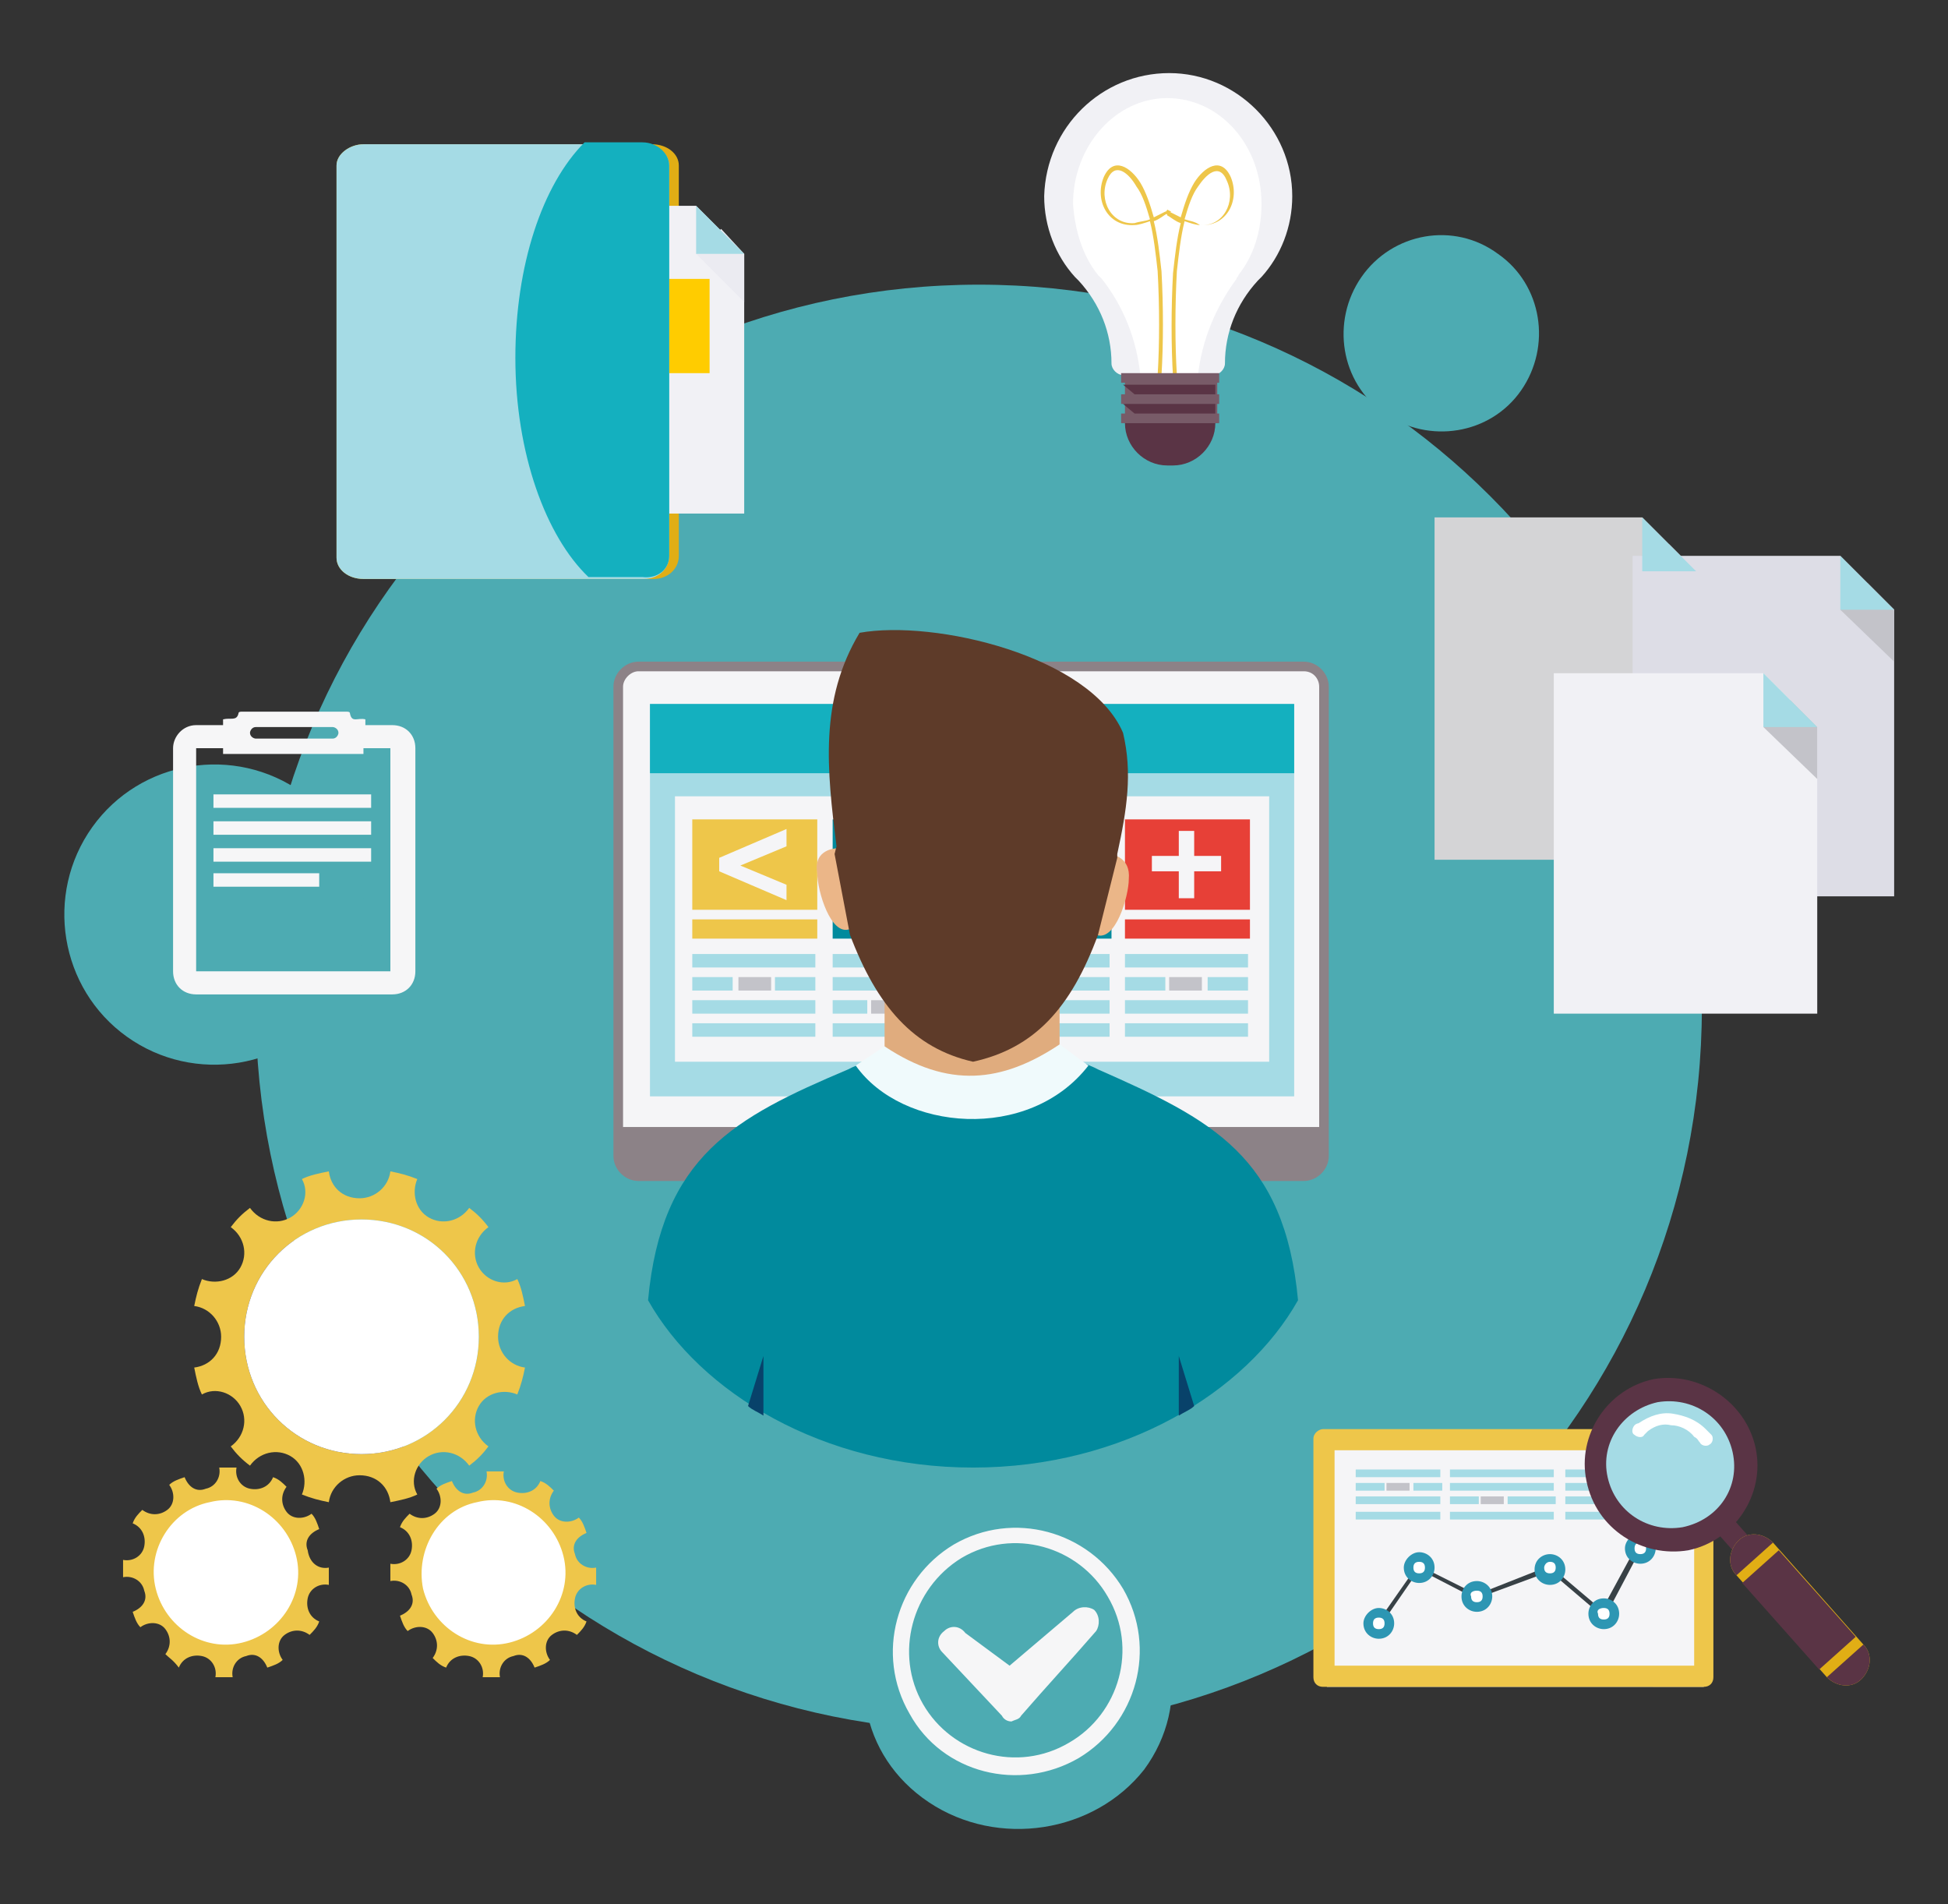 <?xml version="1.0" encoding="utf-8"?>
<!-- Generator: Adobe Illustrator 22.0.1, SVG Export Plug-In . SVG Version: 6.00 Build 0)  -->
<svg version="1.1" id="Layer_1" xmlns="http://www.w3.org/2000/svg" xmlns:xlink="http://www.w3.org/1999/xlink" x="0px" y="0px"
	 viewBox="0 0 101.3 99" style="enable-background:new 0 0 101.3 99;" xml:space="preserve">
<rect x="0" y="0" width="101.3" height="99" fill="#333333" stroke="none"/>
<style type="text/css">
	.st0{fill-rule:evenodd;clip-rule:evenodd;fill:#63BCC9;}
	.st1{fill-rule:evenodd;clip-rule:evenodd;fill:#018A9D;}
	.st2{fill-rule:evenodd;clip-rule:evenodd;fill:#FFFFFF;}
	.st3{fill-rule:evenodd;clip-rule:evenodd;fill:#EEC64A;}
	.st4{fill-rule:evenodd;clip-rule:evenodd;fill:#E1E8E1;}
	.st5{fill-rule:evenodd;clip-rule:evenodd;fill:#14B0BF;}
	.st6{fill-rule:evenodd;clip-rule:evenodd;fill:#7DCBDB;}
	.st7{fill-rule:evenodd;clip-rule:evenodd;fill:#5A3445;}
	.st8{fill-rule:evenodd;clip-rule:evenodd;fill:#785B68;}
	.st9{fill-rule:evenodd;clip-rule:evenodd;fill:#8C8287;}
	.st10{fill-rule:evenodd;clip-rule:evenodd;fill:#F5F5F7;}
	.st11{fill-rule:evenodd;clip-rule:evenodd;fill:#A5DBE5;}
	.st12{fill-rule:evenodd;clip-rule:evenodd;fill:#E74037;}
	.st13{fill-rule:evenodd;clip-rule:evenodd;fill:#E1AE15;}
	.st14{fill-rule:evenodd;clip-rule:evenodd;fill:#1A2A3A;}
	.st15{fill-rule:evenodd;clip-rule:evenodd;fill:#C5262B;}
	.st16{fill-rule:evenodd;clip-rule:evenodd;fill:#DDDDE6;}
	.st17{fill-rule:evenodd;clip-rule:evenodd;fill:#C3C3C9;}
	.st18{fill-rule:evenodd;clip-rule:evenodd;fill:#4DABB2;}
	.st19{fill-rule:evenodd;clip-rule:evenodd;fill:#F1F1F5;}
	.st20{fill-rule:evenodd;clip-rule:evenodd;fill:#EBEBF1;}
	.st21{fill-rule:evenodd;clip-rule:evenodd;fill:#FFCC00;}
	.st22{fill-rule:evenodd;clip-rule:evenodd;fill:#FDFDFD;}
	.st23{fill-rule:evenodd;clip-rule:evenodd;fill:#F6F6F7;}
	.st24{fill-rule:evenodd;clip-rule:evenodd;fill:#EBB688;}
	.st25{fill-rule:evenodd;clip-rule:evenodd;fill:#E0AC7E;}
	.st26{fill-rule:evenodd;clip-rule:evenodd;fill:#5E3B29;}
	.st27{fill-rule:evenodd;clip-rule:evenodd;fill:#F0FAFC;}
	.st28{fill-rule:evenodd;clip-rule:evenodd;fill:#08426A;}
	.st29{fill-rule:evenodd;clip-rule:evenodd;fill:#384146;}
	.st30{fill-rule:evenodd;clip-rule:evenodd;fill:#2D96B3;}
	.st31{fill-rule:evenodd;clip-rule:evenodd;fill:#D4D4D6;}
	.st32{fill-rule:evenodd;clip-rule:evenodd;fill:#FDC00F;}
	.st33{fill-rule:evenodd;clip-rule:evenodd;fill:#FFE721;}
	.st34{fill-rule:evenodd;clip-rule:evenodd;fill:#E6E6E6;}
	.st35{fill-rule:evenodd;clip-rule:evenodd;fill:#E5BE01;}
	.st36{fill-rule:evenodd;clip-rule:evenodd;fill:#FFD302;}
	.st37{fill-rule:evenodd;clip-rule:evenodd;fill:#FFE263;}
	.st38{fill-rule:evenodd;clip-rule:evenodd;fill:#FEFEFE;}
	.st39{fill-rule:evenodd;clip-rule:evenodd;fill:#9D9D9D;}
	.st40{fill-rule:evenodd;clip-rule:evenodd;fill:#D0DCD1;}
	.st41{opacity:0.59;fill-rule:evenodd;clip-rule:evenodd;fill:#FDC00F;}
	.st42{opacity:0.59;fill-rule:evenodd;clip-rule:evenodd;fill:#018A9D;}
	.st43{opacity:0.59;fill-rule:evenodd;clip-rule:evenodd;fill:#E74037;}
	.st44{fill:#FFFFFF;stroke:#000000;stroke-width:0.25;stroke-linejoin:round;stroke-miterlimit:10;}
	.st45{fill-rule:evenodd;clip-rule:evenodd;fill:#606060;}
	.st46{fill:none;stroke:#239199;stroke-linecap:round;stroke-linejoin:round;}
	.st47{fill:none;stroke:#239199;stroke-linecap:round;stroke-linejoin:round;stroke-dasharray:1.989,1.989;}
	
		.st48{fill-rule:evenodd;clip-rule:evenodd;fill:#239199;stroke:#239199;stroke-linecap:round;stroke-linejoin:round;stroke-miterlimit:10;}
	
		.st49{fill-rule:evenodd;clip-rule:evenodd;fill:none;stroke:#239199;stroke-linecap:round;stroke-linejoin:round;stroke-miterlimit:10;stroke-dasharray:2;}
</style>
<path class="st18" d="M50.9,14.8c20.8,0,37.6,16.8,37.6,37.6C88.5,73.2,71.7,90,50.9,90c-20.8,0-37.6-16.8-37.6-37.6
	C13.3,31.6,30.1,14.8,50.9,14.8z"/>
<path class="st13" d="M35.3,28.9V8.6c0-0.6-0.6-1.1-1.4-1.1H18.9c-0.7,0-1.4,0.5-1.4,1.1v20.4c0,0.6,0.6,1.1,1.4,1.1H34
	C34.7,30.1,35.3,29.6,35.3,28.9z"/>
<g>
	<g>
		<polygon class="st19" points="26.4,10.7 36.2,10.7 38.7,13.2 38.7,26.7 26.4,26.7 		"/>
		<polygon class="st20" points="36.2,13.2 38.7,15.7 38.7,13.2 37.5,11.9 		"/>
		<polygon class="st11" points="36.2,10.7 38.7,13.2 36.2,13.2 		"/>
	</g>
	<rect x="28.2" y="14.5" class="st21" width="8.7" height="4.9"/>
</g>
<g>
	<path class="st11" d="M34.8,28.9V8.6c0-0.6-0.6-1.1-1.4-1.1H18.9c-0.7,0-1.4,0.5-1.4,1.1v20.4c0,0.6,0.6,1.1,1.4,1.1h14.6
		C34.2,30.1,34.8,29.6,34.8,28.9z"/>
	<path class="st5" d="M34.8,28.9V8.6c0-0.6-0.6-1.2-1.4-1.2h-3c-2.2,2.2-3.6,6.4-3.6,11.2c0,5,1.6,9.3,3.8,11.4h2.8
		C34.2,30.1,34.8,29.6,34.8,28.9z"/>
</g>
<path class="st18" d="M15.7,41.2c3.5,2.5,4.3,7.4,1.8,10.9c-2.5,3.5-7.4,4.3-10.9,1.8C3.1,51.4,2.3,46.5,4.8,43
	C7.3,39.5,12.2,38.7,15.7,41.2z"/>
<path class="st18" d="M57.6,81.6c3.6,2.4,4.4,7,1.9,10.4c-2.6,3.3-7.6,4.1-11.2,1.7c-3.6-2.4-4.4-7-1.9-10.4
	C49,80,54,79.2,57.6,81.6z"/>
<path class="st23" d="M47.3,89.1c-1.8-3.1-0.7-7,2.3-8.8c3.1-1.8,7-0.7,8.8,2.3c1.8,3.1,0.7,7-2.3,8.8C53,93.2,49,92.2,47.3,89.1
	L47.3,89.1z M48,88.6c1.5,2.6,4.9,3.6,7.6,2c2.6-1.5,3.6-4.9,2-7.6c-1.5-2.6-4.9-3.6-7.6-2C47.4,82.6,46.5,86,48,88.6z"/>
<path class="st23" d="M49,85.9c-0.3-0.3-0.3-0.8,0.1-1.1c0.3-0.3,0.8-0.3,1.1,0.1l2.3,1.7l3.3-2.8c0.3-0.3,0.8-0.3,1.1-0.1
	c0.3,0.3,0.3,0.8,0.1,1.1c-1.3,1.5-2.6,2.9-3.9,4.4c-0.1,0.2-0.3,0.2-0.5,0.3h0l0,0h0h0h0l0,0h0c-0.2,0-0.4-0.1-0.5-0.3L49,85.9z"/>
<path class="st23" d="M10.2,37.7h1.4v-0.3c0.4-0.1,0.7,0.1,0.8-0.3c0-0.1,0.1-0.1,0.2-0.1h2.7H18c0.1,0,0.2,0,0.2,0.1
	c0.1,0.5,0.4,0.2,0.8,0.3h0v0.3h1.4c0.7,0,1.2,0.5,1.2,1.2v11.6c0,0.7-0.5,1.2-1.2,1.2H10.2c-0.7,0-1.2-0.5-1.2-1.2V38.9
	C9,38.3,9.5,37.7,10.2,37.7L10.2,37.7z M11.1,45.4v0.7h5.5v-0.7H11.1L11.1,45.4z M11.1,44.1v0.7h8.2v-0.7H11.1L11.1,44.1z
	 M11.1,42.7v0.7h8.2v-0.7H11.1L11.1,42.7z M11.1,41.3V42h8.2v-0.7H11.1L11.1,41.3z M13.3,37.8c-0.2,0-0.3,0.2-0.3,0.3l0,0
	c0,0.2,0.2,0.3,0.3,0.3h4c0.2,0,0.3-0.2,0.3-0.3l0,0c0-0.2-0.2-0.3-0.3-0.3H13.3L13.3,37.8z M18.9,38.9v0.3h-7.3v-0.3h-1.4
	c0,0,0,0,0,0v11.6c0,0,0,0,0,0h10.1c0,0,0,0,0,0V38.9c0,0,0,0,0,0H18.9z"/>
<path class="st18" d="M77.9,13.2c2.3,1.6,2.8,4.8,1.2,7.1c-1.6,2.3-4.8,2.8-7.1,1.2c-2.3-1.6-2.8-4.8-1.2-7.1
	C72.4,12.1,75.6,11.5,77.9,13.2z"/>
<g>
	<path class="st9" d="M33.2,34.4h34.6c0.7,0,1.3,0.6,1.3,1.3v24.4c0,0.7-0.6,1.3-1.3,1.3H33.2c-0.7,0-1.3-0.6-1.3-1.3V35.7
		C31.9,35,32.5,34.4,33.2,34.4z"/>
	<path class="st10" d="M33.2,34.9h34.6c0.5,0,0.8,0.4,0.8,0.8v22.9H32.4V35.7C32.4,35.3,32.8,34.9,33.2,34.9z"/>
	<rect x="33.8" y="36.6" class="st11" width="33.5" height="20.4"/>
	<rect x="33.8" y="36.6" class="st5" width="33.5" height="3.6"/>
	<rect x="35.1" y="41.4" class="st10" width="30.9" height="13.8"/>
	<path class="st9" d="M32.4,58.6h36.3v1.6c0,0.5-0.4,0.8-0.8,0.8H33.2c-0.5,0-0.8-0.4-0.8-0.8V58.6z"/>
	<rect x="43.3" y="42.6" class="st1" width="6.8" height="4.7"/>
	<rect x="43.3" y="47.8" class="st1" width="6.8" height="1"/>
	<rect x="58.5" y="42.6" class="st12" width="6.5" height="4.7"/>
	<rect x="58.5" y="47.8" class="st12" width="6.5" height="1"/>
	<g>
		<rect x="36" y="42.6" class="st3" width="6.5" height="4.7"/>
		<rect x="36" y="47.8" class="st3" width="6.5" height="1"/>
		<polygon class="st10" points="40.9,43.1 40.9,44 38.5,45 40.9,46 40.9,46.8 37.4,45.3 37.4,44.6 		"/>
	</g>
	<polygon class="st10" points="61.3,44.5 59.9,44.5 59.9,45.3 61.3,45.3 61.3,46.7 62.1,46.7 62.1,45.3 63.5,45.3 63.5,44.5 
		62.1,44.5 62.1,43.2 61.3,43.2 	"/>
	<rect x="50.9" y="42.6" class="st1" width="6.9" height="4.7"/>
	<rect x="50.9" y="47.8" class="st1" width="6.9" height="1"/>
	<g>
		<rect x="36" y="49.6" class="st11" width="6.4" height="0.7"/>
		<rect x="36" y="50.8" class="st11" width="2.1" height="0.7"/>
		<rect x="36" y="52" class="st11" width="6.4" height="0.7"/>
		<rect x="36" y="53.2" class="st11" width="6.4" height="0.7"/>
		<rect x="40.3" y="50.8" class="st11" width="2.1" height="0.7"/>
		<rect x="38.4" y="50.8" class="st17" width="1.7" height="0.7"/>
	</g>
	<g>
		<rect x="43.3" y="49.6" class="st11" width="6.8" height="0.7"/>
		<rect x="43.3" y="50.8" class="st11" width="6.8" height="0.7"/>
		<rect x="43.3" y="53.2" class="st11" width="6.8" height="0.7"/>
		<rect x="43.3" y="52" class="st11" width="1.8" height="0.7"/>
		<rect x="46.9" y="52" class="st11" width="3.1" height="0.7"/>
		<rect x="45.3" y="52" class="st17" width="1.5" height="0.7"/>
	</g>
	<g>
		<rect x="50.9" y="49.6" class="st11" width="6.8" height="0.7"/>
		<rect x="50.9" y="50.8" class="st11" width="6.8" height="0.7"/>
		<rect x="50.9" y="53.2" class="st11" width="6.8" height="0.7"/>
		<rect x="50.9" y="52" class="st11" width="1.8" height="0.7"/>
		<rect x="54.6" y="52" class="st11" width="3.1" height="0.7"/>
		<rect x="52.9" y="52" class="st17" width="1.5" height="0.7"/>
	</g>
	<g>
		<rect x="58.5" y="49.6" class="st11" width="6.4" height="0.7"/>
		<rect x="58.5" y="50.8" class="st11" width="2.1" height="0.7"/>
		<rect x="58.5" y="52" class="st11" width="6.4" height="0.7"/>
		<rect x="58.5" y="53.2" class="st11" width="6.4" height="0.7"/>
		<rect x="62.8" y="50.8" class="st11" width="2.1" height="0.7"/>
		<rect x="60.8" y="50.8" class="st17" width="1.7" height="0.7"/>
	</g>
</g>
<g>
	<path class="st1" d="M57.1,55.6c5.9,2.6,9.7,4.5,10.4,12c-2.7,4.8-9.1,8.7-16.9,8.7c-7.8,0-14.2-3.9-16.9-8.7
		c0.7-7.5,4.5-9.5,10.4-12l0.2-0.1l0.7-0.3c1.6-0.7,3.5-1.5,5.6-1.8c2.1,0.3,4.1,1.1,5.6,1.8l0.7,0.3L57.1,55.6z"/>
	<path class="st24" d="M57.6,44.4L57.6,44.4C57.6,44.4,57.6,44.4,57.6,44.4L57,48.6c1,0.4,1.7-2,1.7-2.9
		C58.8,44.6,57.9,44.4,57.6,44.4L57.6,44.4z"/>
	<path class="st24" d="M43.6,44.1L43.6,44.1C43.6,44.1,43.6,44.1,43.6,44.1l0.6,4.2c-1,0.4-1.7-2-1.7-2.9
		C42.3,44.3,43.2,44.1,43.6,44.1L43.6,44.1z"/>
	<path class="st25" d="M46,49.7h9.1v5.5c-3,2.4-6.1,2.5-9.1,0V49.7z"/>
	<path class="st26" d="M43.4,44.4L43.4,44.4L43.4,44.4l0.8,4.2c1.4,3.7,3.3,5.9,6.4,6.6c3.2-0.7,5.1-2.8,6.5-6.6l1-4
		c0-0.1,0-0.1,0-0.2c0.5-2.3,0.8-4.2,0.3-6.3c-1.7-4-9.8-5.9-13.7-5.2c-2.1,3.5-1.7,7.1-1.2,11.1l0,0L43.4,44.4z"/>
	<path class="st27" d="M44.5,55.4l1.5-1c3.3,2.2,6.1,1.9,9.1-0.1l1.5,1.1C53.5,59.4,46.9,58.8,44.5,55.4z"/>
	<path class="st28" d="M38.9,73.1c0.2,0.2,0.5,0.3,0.8,0.5l0-3.1L38.9,73.1z"/>
	<path class="st28" d="M62.1,73.1c-0.2,0.2-0.5,0.3-0.8,0.5l0-3.1L62.1,73.1z"/>
</g>
<path class="st2" d="M11.7,85.9c2.3,0,4.2-1.9,4.2-4.2c0-2.3-1.9-4.2-4.2-4.2c-2.3,0-4.2,1.9-4.2,4.2C7.6,84,9.4,85.9,11.7,85.9z"/>
<path class="st2" d="M25.7,85.9c2.3,0,4.2-1.9,4.2-4.2c0-2.3-1.9-4.2-4.2-4.2c-2.3,0-4.2,1.9-4.2,4.2C21.5,84,23.4,85.9,25.7,85.9z"
	/>
<path class="st3" d="M27.3,71.1c-0.1,0.5-0.2,0.9-0.4,1.4c-0.7-0.3-1.6-0.1-2,0.6c-0.4,0.7-0.2,1.6,0.5,2.1c-0.3,0.4-0.6,0.7-1,1
	c-0.5-0.7-1.4-0.9-2.1-0.5c-0.7,0.4-1,1.3-0.6,2c-0.4,0.2-0.9,0.3-1.4,0.4c-0.1-0.8-0.7-1.4-1.6-1.4c-0.8,0-1.5,0.6-1.6,1.4
	c-0.5-0.1-0.9-0.2-1.4-0.4c0.3-0.7,0.1-1.6-0.6-2c-0.7-0.4-1.6-0.2-2.1,0.5c-0.4-0.3-0.7-0.6-1-1c0.7-0.5,0.9-1.4,0.5-2.1
	c-0.4-0.7-1.3-1-2-0.6c-0.2-0.4-0.3-0.9-0.4-1.4c0.8-0.1,1.4-0.7,1.4-1.6c0-0.8-0.6-1.5-1.4-1.6c0.1-0.5,0.2-0.9,0.4-1.4
	c0.7,0.3,1.6,0.1,2-0.6c0.4-0.7,0.2-1.6-0.5-2.1c0.3-0.4,0.6-0.7,1-1c0.5,0.7,1.4,0.9,2.1,0.5c0.7-0.4,1-1.3,0.6-2
	c0.4-0.2,0.9-0.3,1.4-0.4c0.1,0.8,0.7,1.4,1.6,1.4c0.8,0,1.5-0.6,1.6-1.4c0.5,0.1,0.9,0.2,1.4,0.4c-0.3,0.7-0.1,1.6,0.6,2
	c0.7,0.4,1.6,0.2,2.1-0.5c0.4,0.3,0.7,0.6,1,1c-0.7,0.5-0.9,1.4-0.5,2.1c0.4,0.7,1.3,1,2,0.6c0.2,0.4,0.3,0.9,0.4,1.4
	c-0.8,0.1-1.4,0.7-1.4,1.6C25.9,70.3,26.5,71,27.3,71.1L27.3,71.1z M12.7,69.5c0,3.4,2.7,6.1,6.1,6.1c3.4,0,6.1-2.7,6.1-6.1
	c0-3.4-2.7-6.1-6.1-6.1C15.4,63.4,12.7,66.1,12.7,69.5z"/>
<path class="st3" d="M31,81.5c0,0.3,0,0.6,0,0.9c-0.5-0.1-1,0.2-1.1,0.7c-0.1,0.5,0.1,1,0.6,1.2c-0.1,0.3-0.3,0.5-0.5,0.7
	c-0.4-0.3-0.9-0.3-1.3,0c-0.4,0.3-0.4,0.9-0.1,1.3c-0.2,0.2-0.5,0.3-0.8,0.4c-0.2-0.5-0.6-0.8-1.1-0.6c-0.5,0.1-0.8,0.6-0.7,1.1
	c-0.3,0-0.6,0-0.9,0c0.1-0.5-0.2-1-0.7-1.1c-0.5-0.1-1,0.1-1.2,0.6c-0.3-0.1-0.5-0.3-0.7-0.5c0.3-0.4,0.3-0.9,0-1.3
	c-0.3-0.4-0.9-0.4-1.3-0.1c-0.2-0.2-0.3-0.5-0.4-0.8c0.5-0.2,0.8-0.6,0.6-1.1c-0.1-0.5-0.6-0.8-1.1-0.7c0-0.3,0-0.6,0-0.9
	c0.5,0.1,1-0.2,1.1-0.7c0.1-0.5-0.1-1-0.6-1.2c0.1-0.3,0.3-0.5,0.5-0.7c0.4,0.3,0.9,0.3,1.3,0c0.4-0.3,0.4-0.9,0.1-1.3
	c0.2-0.2,0.5-0.3,0.8-0.4c0.2,0.5,0.6,0.8,1.1,0.6c0.5-0.1,0.8-0.6,0.7-1.1c0.3,0,0.6,0,0.9,0c-0.1,0.5,0.2,1,0.7,1.1
	c0.5,0.1,1-0.1,1.2-0.6c0.3,0.1,0.5,0.3,0.7,0.5c-0.3,0.4-0.3,0.9,0,1.3c0.3,0.4,0.9,0.4,1.3,0.1c0.2,0.2,0.3,0.5,0.4,0.8
	c-0.5,0.2-0.8,0.6-0.6,1.1C30,81.3,30.5,81.6,31,81.5L31,81.5z M22,82.6c0.5,2,2.5,3.3,4.5,2.8c2-0.5,3.3-2.5,2.8-4.5
	c-0.5-2-2.5-3.3-4.5-2.8C22.8,78.5,21.6,80.6,22,82.6z"/>
<path class="st3" d="M17.1,81.5c0,0.3,0,0.6,0,0.9c-0.5-0.1-1,0.2-1.1,0.7c-0.1,0.5,0.1,1,0.6,1.2c-0.1,0.3-0.3,0.5-0.5,0.7
	c-0.4-0.3-0.9-0.3-1.3,0c-0.4,0.3-0.4,0.9-0.1,1.3c-0.2,0.2-0.5,0.3-0.8,0.4c-0.2-0.5-0.6-0.8-1.1-0.6c-0.5,0.1-0.8,0.6-0.7,1.1
	c-0.3,0-0.6,0-0.9,0c0.1-0.5-0.2-1-0.7-1.1c-0.5-0.1-1,0.1-1.2,0.6C9,86.3,8.8,86.2,8.6,86c0.3-0.4,0.3-0.9,0-1.3
	c-0.3-0.4-0.9-0.4-1.3-0.1c-0.2-0.2-0.3-0.5-0.4-0.8c0.5-0.2,0.8-0.6,0.6-1.1c-0.1-0.5-0.6-0.8-1.1-0.7c0-0.3,0-0.6,0-0.9
	c0.5,0.1,1-0.2,1.1-0.7c0.1-0.5-0.1-1-0.6-1.2c0.1-0.3,0.3-0.5,0.5-0.7c0.4,0.3,0.9,0.3,1.3,0c0.4-0.3,0.4-0.9,0.1-1.3
	c0.2-0.2,0.5-0.3,0.8-0.4c0.2,0.5,0.6,0.8,1.1,0.6c0.5-0.1,0.8-0.6,0.7-1.1c0.3,0,0.6,0,0.9,0c-0.1,0.5,0.2,1,0.7,1.1
	c0.5,0.1,1-0.1,1.2-0.6c0.3,0.1,0.5,0.3,0.7,0.5c-0.3,0.4-0.3,0.9,0,1.3c0.3,0.4,0.9,0.4,1.3,0.1c0.2,0.2,0.3,0.5,0.4,0.8
	c-0.5,0.2-0.8,0.6-0.6,1.1C16.1,81.3,16.6,81.6,17.1,81.5L17.1,81.5z M8.1,82.6c0.5,2,2.5,3.3,4.5,2.8c2-0.5,3.3-2.5,2.8-4.5
	c-0.5-2-2.5-3.3-4.5-2.8C8.9,78.5,7.6,80.6,8.1,82.6z"/>
<path class="st2" d="M18.8,75.6c3.4,0,6.1-2.7,6.1-6.1c0-3.4-2.7-6.1-6.1-6.1c-3.4,0-6.1,2.7-6.1,6.1C12.7,72.9,15.4,75.6,18.8,75.6
	z"/>
<rect x="69" y="74.9" class="st10" width="19.6" height="12.8"/>
<path class="st3" d="M68.8,74.3h19.8c0.3,0,0.5,0.2,0.5,0.5v12.4c0,0.3-0.2,0.5-0.5,0.5H68.8c-0.3,0-0.5-0.2-0.5-0.5V74.8
	C68.3,74.5,68.6,74.3,68.8,74.3L68.8,74.3z M69.4,75.4v11.2h18.7V75.4H69.4z"/>
<polygon class="st29" points="71.6,84.4 73.7,81.4 73.8,81.3 73.8,81.4 76.8,82.9 80.6,81.4 80.6,81.4 80.7,81.5 83.3,83.7 
	85.2,80.2 85.4,80.4 83.5,84 83.4,84.1 83.3,84 80.6,81.7 76.8,83.1 76.8,83.1 76.7,83.1 73.8,81.6 71.8,84.5 "/>
<path class="st30" d="M71.7,83.6c0.4,0,0.8,0.3,0.8,0.8c0,0.4-0.3,0.8-0.8,0.8c-0.4,0-0.8-0.3-0.8-0.8C70.9,84,71.3,83.6,71.7,83.6z
	"/>
<path class="st2" d="M71.7,84.1c0.2,0,0.3,0.1,0.3,0.3c0,0.2-0.1,0.3-0.3,0.3c-0.2,0-0.3-0.1-0.3-0.3C71.4,84.2,71.5,84.1,71.7,84.1
	z"/>
<path class="st30" d="M73.8,80.7c0.4,0,0.8,0.3,0.8,0.8c0,0.4-0.3,0.8-0.8,0.8c-0.4,0-0.8-0.3-0.8-0.8C73,81.1,73.4,80.7,73.8,80.7z
	"/>
<path class="st2" d="M73.8,81.2c0.2,0,0.3,0.1,0.3,0.3c0,0.2-0.1,0.3-0.3,0.3c-0.2,0-0.3-0.1-0.3-0.3C73.5,81.3,73.6,81.2,73.8,81.2
	z"/>
<path class="st30" d="M76.8,82.2c0.4,0,0.8,0.3,0.8,0.8c0,0.4-0.3,0.8-0.8,0.8c-0.4,0-0.8-0.3-0.8-0.8C76,82.6,76.3,82.2,76.8,82.2z
	"/>
<path class="st2" d="M76.8,82.7c0.2,0,0.3,0.1,0.3,0.3c0,0.2-0.1,0.3-0.3,0.3c-0.2,0-0.3-0.1-0.3-0.3C76.4,82.8,76.6,82.7,76.8,82.7
	z"/>
<path class="st30" d="M80.6,80.8c0.4,0,0.8,0.3,0.8,0.8c0,0.4-0.3,0.8-0.8,0.8c-0.4,0-0.8-0.3-0.8-0.8
	C79.8,81.1,80.2,80.8,80.6,80.8z"/>
<path class="st2" d="M80.6,81.2c0.2,0,0.3,0.1,0.3,0.3c0,0.2-0.1,0.3-0.3,0.3c-0.2,0-0.3-0.1-0.3-0.3C80.3,81.4,80.4,81.2,80.6,81.2
	z"/>
<path class="st30" d="M83.4,83.1c0.4,0,0.8,0.3,0.8,0.8c0,0.4-0.3,0.8-0.8,0.8c-0.4,0-0.8-0.3-0.8-0.8
	C82.6,83.5,82.9,83.1,83.4,83.1z"/>
<path class="st2" d="M83.4,83.6c0.2,0,0.3,0.1,0.3,0.3c0,0.2-0.1,0.3-0.3,0.3c-0.2,0-0.3-0.1-0.3-0.3C83,83.7,83.2,83.6,83.4,83.6z"
	/>
<path class="st30" d="M85.3,79.7c0.4,0,0.8,0.3,0.8,0.8c0,0.4-0.3,0.8-0.8,0.8c-0.4,0-0.8-0.3-0.8-0.8
	C84.5,80.1,84.9,79.7,85.3,79.7z"/>
<path class="st2" d="M85.3,80.2c0.2,0,0.3,0.1,0.3,0.3c0,0.2-0.1,0.3-0.3,0.3c-0.2,0-0.3-0.1-0.3-0.3C85,80.3,85.1,80.2,85.3,80.2z"
	/>
<rect x="70.5" y="76.4" class="st11" width="4.4" height="0.4"/>
<rect x="70.5" y="77.1" class="st11" width="1.5" height="0.4"/>
<rect x="70.5" y="77.8" class="st11" width="4.4" height="0.4"/>
<rect x="70.5" y="78.6" class="st11" width="4.4" height="0.4"/>
<rect x="75.4" y="76.4" class="st11" width="5.4" height="0.4"/>
<rect x="75.4" y="77.1" class="st11" width="5.4" height="0.4"/>
<rect x="75.4" y="78.6" class="st11" width="5.4" height="0.4"/>
<rect x="81.4" y="76.4" class="st11" width="5.4" height="0.4"/>
<rect x="81.4" y="77.1" class="st11" width="5.4" height="0.4"/>
<rect x="81.4" y="77.8" class="st11" width="5.4" height="0.4"/>
<rect x="81.4" y="78.6" class="st11" width="5.4" height="0.4"/>
<path class="st11" d="M84.6,73.6c-1.4,1.3-1.6,3.5-0.3,4.9c1.3,1.4,3.5,1.6,4.9,0.3c1.4-1.3,1.6-3.5,0.3-4.9
	C88.2,72.4,86,72.3,84.6,73.6z"/>
<path class="st7" d="M91.3,75.3c0.5,2.4-1.1,4.8-3.5,5.3C85.4,81,83,79.5,82.5,77c-0.5-2.4,1.1-4.8,3.5-5.3
	C88.4,71.3,90.8,72.9,91.3,75.3L91.3,75.3z M90.1,75.5c-0.4-1.8-2.1-2.9-3.9-2.6c-1.8,0.4-3,2.1-2.6,3.9c0.4,1.8,2.1,2.9,3.9,2.6
	C89.4,79,90.5,77.3,90.1,75.5z"/>
<rect x="89.5" y="78.6" transform="matrix(0.749 -0.663 0.663 0.749 -30.224 79.739)" class="st7" width="1.1" height="2.3"/>
<path class="st13" d="M90.4,80.1L90.4,80.1c-0.5,0.5-0.6,1.3-0.1,1.8l4.7,5.3c0.5,0.5,1.3,0.6,1.8,0.1l0,0c0.5-0.5,0.6-1.3,0.1-1.8
	l-4.7-5.3C91.7,79.7,90.9,79.6,90.4,80.1z"/>
<path class="st7" d="M90.4,80.1L90.4,80.1c-0.5,0.5-0.6,1.3-0.1,1.8l1.9-1.7C91.7,79.7,90.9,79.6,90.4,80.1L90.4,80.1z M90.6,82.3
	l1.9-1.7l4,4.5l-1.9,1.7L90.6,82.3L90.6,82.3z M95,87.2c0.5,0.5,1.3,0.6,1.8,0.1l0,0c0.5-0.5,0.6-1.3,0.1-1.8L95,87.2z"/>
<path class="st2" d="M88.4,75c0.1,0.2,0.4,0.2,0.5,0.1c0.2-0.1,0.2-0.4,0.1-0.5c-0.1-0.1-0.2-0.2-0.3-0.3c-0.5-0.5-1.1-0.7-1.7-0.8
	c-0.6-0.1-1.2,0.1-1.8,0.5C85.2,74,85.1,74,85,74.1c-0.1,0.1-0.2,0.4,0,0.5c0.1,0.1,0.4,0.2,0.5,0c0.1-0.1,0.1-0.1,0.2-0.2
	c0.4-0.3,0.8-0.4,1.2-0.3c0.4,0,0.9,0.2,1.2,0.6C88.3,74.8,88.3,74.9,88.4,75z"/>
<rect x="73.5" y="77.1" class="st11" width="1.5" height="0.4"/>
<rect x="72.1" y="77.1" class="st17" width="1.2" height="0.4"/>
<rect x="75.4" y="77.8" class="st11" width="1.5" height="0.4"/>
<rect x="78.4" y="77.8" class="st11" width="2.5" height="0.4"/>
<rect x="77" y="77.8" class="st17" width="1.2" height="0.4"/>
<polygon class="st31" points="74.6,26.9 85.4,26.9 88.2,29.7 88.2,44.7 74.6,44.7 "/>
<polygon class="st17" points="85.4,29.7 88.2,32.5 88.2,29.7 86.8,28.3 "/>
<polygon class="st16" points="84.9,28.9 95.7,28.9 98.5,31.7 98.5,46.6 84.9,46.6 "/>
<polygon class="st17" points="95.7,31.7 98.5,34.4 98.5,31.7 97.1,30.3 "/>
<polygon class="st11" points="95.7,28.9 98.5,31.7 95.7,31.7 "/>
<g>
	<polygon class="st19" points="80.8,35 91.7,35 94.5,37.8 94.5,52.7 80.8,52.7 	"/>
	<polygon class="st17" points="91.7,37.8 94.5,40.5 94.5,37.8 93.1,36.4 	"/>
	<polygon class="st11" points="91.7,35 94.5,37.8 91.7,37.8 	"/>
</g>
<polygon class="st11" points="85.4,26.9 88.2,29.7 85.4,29.7 "/>
<path class="st19" d="M60.8,3.8c3.5,0,6.4,2.9,6.4,6.4c0,1.6-0.6,3.1-1.6,4.2l0,0l0,0c-0.1,0.1-0.1,0.1-0.2,0.2
	c-1.1,1.2-1.7,2.7-1.7,4.3c0,0.3-0.3,0.6-0.6,0.6h-4.7c-0.3,0-0.6-0.3-0.6-0.6c0-1.6-0.6-3.1-1.7-4.3c-0.1-0.1-0.1-0.1-0.2-0.2l0,0
	h0c-1-1.1-1.6-2.6-1.6-4.2C54.4,6.6,57.3,3.8,60.8,3.8z"/>
<path class="st2" d="M57.1,14.3L57.1,14.3L57.1,14.3c0.1,0.1,0.1,0.1,0.2,0.2l0,0l0,0c1.1,1.4,1.8,3.1,2,5h3c0.2-1.8,0.9-3.5,2-5
	l0,0l0,0c0-0.1,0.1-0.1,0.1-0.2l0,0c0.8-1,1.2-2.3,1.2-3.7c0-3.1-2.2-5.5-4.9-5.5c-2.7,0-4.9,2.5-4.9,5.5
	C55.9,12,56.3,13.3,57.1,14.3z"/>
<rect x="58.5" y="19.5" class="st8" width="4.8" height="2.5"/>
<path class="st3" d="M60.2,19.5c0.1-1.6,0.1-3.6,0-5.4c-0.1-0.9-0.2-1.8-0.4-2.6c-0.3,0.1-0.6,0.2-0.8,0.2c-1.4,0.1-2.1-1.3-1.6-2.5
	c0.5-1.1,1.4-0.5,1.9,0.3c0.3,0.5,0.5,1.1,0.7,1.8c0.2-0.1,0.4-0.2,0.6-0.3c0,0,0.1,0,0.1-0.1l0.2,0.1c0,0-0.1,0.1-0.2,0.1
	c-0.2,0.1-0.4,0.3-0.7,0.4c0.2,0.8,0.3,1.7,0.4,2.6c0.1,1.8,0.1,3.8,0,5.4L60.2,19.5L60.2,19.5z M59.8,11.4
	c-0.2-0.7-0.4-1.3-0.7-1.7C58.7,9,58,8.4,57.6,9.3c-0.5,1.1,0.2,2.4,1.4,2.3C59.3,11.5,59.6,11.5,59.8,11.4z"/>
<path class="st3" d="M61.2,19.5c-0.1-1.6-0.1-3.6,0-5.4c0.1-0.9,0.2-1.8,0.4-2.6c0.3,0.1,0.6,0.2,0.8,0.2c1.4,0.1,2.1-1.3,1.6-2.5
	c-0.5-1.1-1.4-0.5-1.9,0.3c-0.3,0.5-0.5,1.1-0.7,1.8c-0.2-0.1-0.4-0.2-0.6-0.3c0,0-0.1,0-0.1-0.1l-0.1,0.2c0,0,0.1,0,0.1,0.1
	c0.2,0.1,0.4,0.3,0.7,0.4c-0.2,0.8-0.3,1.7-0.4,2.6c-0.1,1.8-0.1,3.8,0,5.4L61.2,19.5L61.2,19.5z M61.6,11.4
	c0.2-0.7,0.4-1.3,0.7-1.7c0.4-0.6,1.1-1.3,1.5-0.3c0.5,1.1-0.2,2.4-1.4,2.3C62.1,11.5,61.9,11.5,61.6,11.4z"/>
<path class="st7" d="M63.2,22c0,1.2-1,2.2-2.2,2.2h-0.3c-1.2,0-2.2-1-2.2-2.2H63.2z"/>
<rect x="58.3" y="19.4" class="st8" width="5.1" height="0.5"/>
<rect x="58.3" y="20.5" class="st8" width="5.1" height="0.5"/>
<rect x="58.3" y="21.5" class="st8" width="5.1" height="0.5"/>
<polygon class="st7" points="58.4,20 63.2,20 63.2,20.5 59,20.5 "/>
<polygon class="st7" points="58.4,21 63.2,21 63.2,21.5 59,21.5 "/>
</svg>
